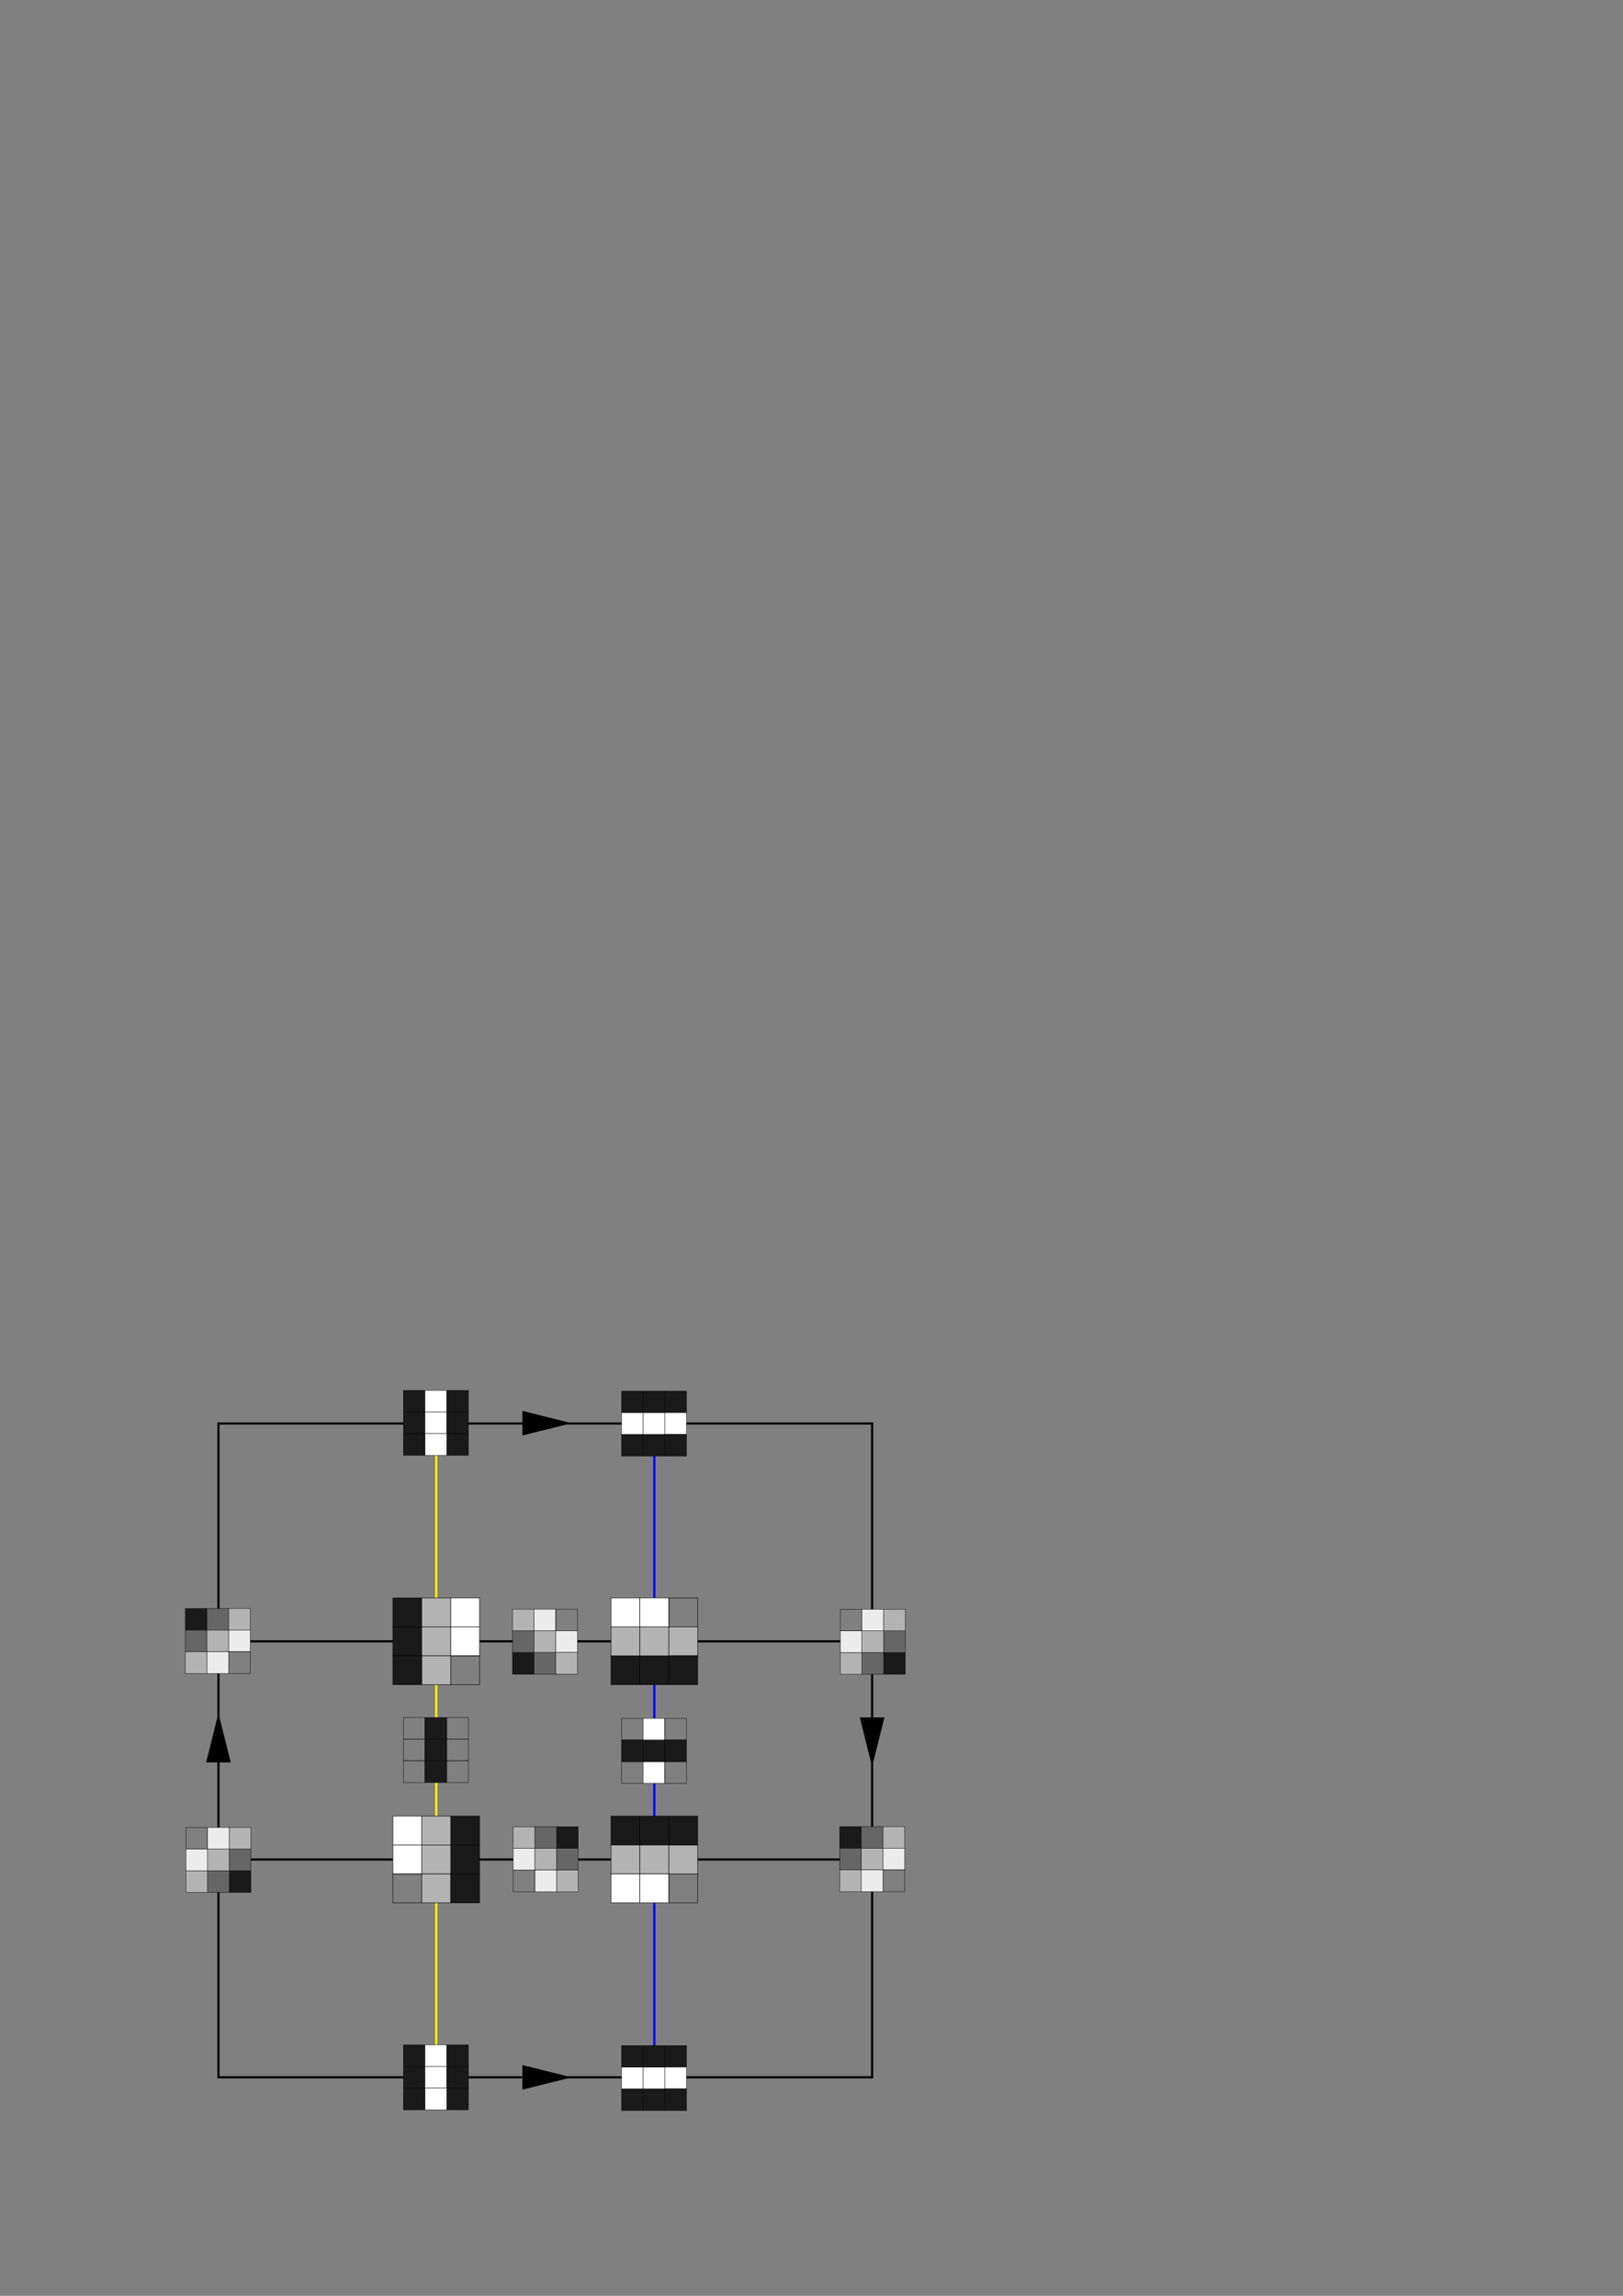 <?xml version="1.0" encoding="UTF-8" standalone="no"?>
<!-- Created with Inkscape (http://www.inkscape.org/) -->

<svg
   xmlns:dc="http://purl.org/dc/elements/1.1/"
   xmlns:cc="http://creativecommons.org/ns#"
   xmlns:rdf="http://www.w3.org/1999/02/22-rdf-syntax-ns#"
   xmlns:svg="http://www.w3.org/2000/svg"
   xmlns="http://www.w3.org/2000/svg"
   xmlns:sodipodi="http://sodipodi.sourceforge.net/DTD/sodipodi-0.dtd"
   xmlns:inkscape="http://www.inkscape.org/namespaces/inkscape"
   width="210mm"
   height="297mm"
   viewBox="0 0 744.094 1052.362"
   id="svg8339"
   version="1.1"
   inkscape:version="0.91 r13725"
   sodipodi:docname="klein.svg">
  <rect x="0" y="0" width="744.094" height="1052.362" fill="#808080" stroke="none"/>
  <defs
     id="defs8341" />
  <sodipodi:namedview
     id="base"
     pagecolor="#ffffff"
     bordercolor="#666666"
     borderopacity="1.0"
     inkscape:pageopacity="0.0"
     inkscape:pageshadow="2"
     inkscape:zoom="2.0858751"
     inkscape:cx="230.81379"
     inkscape:cy="173.36378"
     inkscape:document-units="px"
     inkscape:current-layer="layer1"
     showgrid="true"
     inkscape:window-width="1440"
     inkscape:window-height="851"
     inkscape:window-x="0"
     inkscape:window-y="1"
     inkscape:window-maximized="1">
    <inkscape:grid
       type="xygrid"
       id="grid8349" />
  </sodipodi:namedview>
  <g
     inkscape:label="Layer 1"
     inkscape:groupmode="layer"
     id="layer1">
    <rect
       style="fill:none;stroke:#000000;stroke-width:1;stroke-miterlimit:4;stroke-dasharray:none;opacity:1"
       id="rect8347"
       width="299.688"
       height="299.688"
       x="100.156"
       y="652.518" />
    <path
       style="fill:#fff200;fill-rule:evenodd;stroke:#fff200;stroke-width:1px;stroke-linecap:butt;stroke-linejoin:miter;stroke-opacity:1;fill-opacity:1"
       d="m 200,652.362 0,300"
       id="path8910"
       inkscape:connector-curvature="0" />
    <path
       style="fill:#0000ff;fill-rule:evenodd;stroke:#0000ff;stroke-width:1px;stroke-linecap:butt;stroke-linejoin:miter;stroke-opacity:1;fill-opacity:1"
       d="m 300,652.362 0,300"
       id="path8912"
       inkscape:connector-curvature="0" />
    <path
       style="fill:none;fill-rule:evenodd;stroke:#000000;stroke-width:1px;stroke-linecap:butt;stroke-linejoin:miter;stroke-opacity:1"
       d="m 100,752.362 300,0"
       id="path8914"
       inkscape:connector-curvature="0" />
    <path
       style="fill:none;fill-rule:evenodd;stroke:#000000;stroke-width:1px;stroke-linecap:butt;stroke-linejoin:miter;stroke-opacity:1"
       d="m 100,852.362 300,0"
       id="path8916"
       inkscape:connector-curvature="0" />
    <path
       style="fill:#000000;fill-rule:evenodd;stroke:#000000;stroke-width:1px;stroke-linecap:butt;stroke-linejoin:miter;stroke-opacity:1"
       d="m 240,647.362 20,5 -20,5 z"
       id="path8920"
       inkscape:connector-curvature="0" />
    <path
       inkscape:connector-curvature="0"
       id="path8922"
       d="m 240,947.222 20,5 -20,5 z"
       style="fill:#000000;fill-rule:evenodd;stroke:#000000;stroke-width:1px;stroke-linecap:butt;stroke-linejoin:miter;stroke-opacity:1" />
    <path
       style="fill:#000000;fill-rule:evenodd;stroke:#000000;stroke-width:1px;stroke-linecap:butt;stroke-linejoin:miter;stroke-opacity:1"
       d="m 105.14,807.362 -5,-20 -5,20 z"
       id="path8924"
       inkscape:connector-curvature="0" />
    <path
       inkscape:connector-curvature="0"
       id="path8926"
       d="m 404.84,787.741 -5,20 -5,-20 z"
       style="fill:#000000;fill-rule:evenodd;stroke:#000000;stroke-width:1px;stroke-linecap:butt;stroke-linejoin:miter;stroke-opacity:1" />
    <g
       id="layer1-1"
       inkscape:label="Layer 1"
       transform="matrix(-0.442,0,0,0.442,311.129,766.077)">
      <g
         transform="translate(146.179,98.107)"
         inkscape:label="Layer 1"
         id="layer1-2"
         style="fill:none;stroke:#000000">
        <rect
           style="fill:#1a1a1a;stroke:#000000;stroke-width:0.5;stroke-miterlimit:4;stroke-dasharray:none"
           id="rect4153"
           width="30"
           height="30"
           x="60.25"
           y="52.112" />
        <rect
           y="52.112"
           x="90.25"
           height="30"
           width="30"
           id="rect4155"
           style="fill:#b3b3b3;stroke:#000000;stroke-width:0.5;stroke-miterlimit:4;stroke-dasharray:none" />
        <rect
           style="fill:#ffffff;stroke:#000000;stroke-width:0.5;stroke-miterlimit:4;stroke-dasharray:none"
           id="rect4157"
           width="30"
           height="30"
           x="120.25"
           y="52.112" />
        <rect
           y="82.112"
           x="60.25"
           height="30"
           width="30"
           id="rect4159"
           style="fill:#1a1a1a;stroke:#000000;stroke-width:0.5;stroke-miterlimit:4;stroke-dasharray:none" />
        <rect
           style="fill:#b3b3b3;stroke:#000000;stroke-width:0.5;stroke-miterlimit:4;stroke-dasharray:none"
           id="rect4161"
           width="30"
           height="30"
           x="90.25"
           y="82.112" />
        <rect
           y="82.112"
           x="120.25"
           height="30"
           width="30"
           id="rect4163"
           style="fill:#ffffff;stroke:#000000;stroke-width:0.5;stroke-miterlimit:4;stroke-dasharray:none" />
        <rect
           style="fill:none;stroke:#000000;stroke-width:0.5;stroke-miterlimit:4;stroke-dasharray:none"
           id="rect4165"
           width="30"
           height="30"
           x="120.25"
           y="112.112" />
        <rect
           y="112.112"
           x="90.25"
           height="30"
           width="30"
           id="rect4167"
           style="fill:#b3b3b3;stroke:#000000;stroke-width:0.5;stroke-miterlimit:4;stroke-dasharray:none" />
        <rect
           style="fill:#1a1a1a;stroke:#000000;stroke-width:0.5;stroke-miterlimit:4;stroke-dasharray:none"
           id="rect4169"
           width="30"
           height="30"
           x="60.25"
           y="112.112" />
      </g>
    </g>
    <g
       transform="matrix(0.442,0,0,0.442,88.871,666.077)"
       inkscape:label="Layer 1"
       id="g9097">
      <g
         style="fill:none;stroke:#000000"
         id="g9099"
         inkscape:label="Layer 1"
         transform="translate(146.179,98.107)">
        <rect
           y="52.112"
           x="60.25"
           height="30"
           width="30"
           id="rect9101"
           style="fill:#1a1a1a;stroke:#000000;stroke-width:0.5;stroke-miterlimit:4;stroke-dasharray:none" />
        <rect
           style="fill:#b3b3b3;stroke:#000000;stroke-width:0.5;stroke-miterlimit:4;stroke-dasharray:none"
           id="rect9103"
           width="30"
           height="30"
           x="90.25"
           y="52.112" />
        <rect
           y="52.112"
           x="120.25"
           height="30"
           width="30"
           id="rect9105"
           style="fill:#ffffff;stroke:#000000;stroke-width:0.5;stroke-miterlimit:4;stroke-dasharray:none" />
        <rect
           style="fill:#1a1a1a;stroke:#000000;stroke-width:0.5;stroke-miterlimit:4;stroke-dasharray:none"
           id="rect9107"
           width="30"
           height="30"
           x="60.25"
           y="82.112" />
        <rect
           y="82.112"
           x="90.25"
           height="30"
           width="30"
           id="rect9109"
           style="fill:#b3b3b3;stroke:#000000;stroke-width:0.5;stroke-miterlimit:4;stroke-dasharray:none" />
        <rect
           style="fill:#ffffff;stroke:#000000;stroke-width:0.5;stroke-miterlimit:4;stroke-dasharray:none"
           id="rect9111"
           width="30"
           height="30"
           x="120.25"
           y="82.112" />
        <rect
           y="112.112"
           x="120.25"
           height="30"
           width="30"
           id="rect9113"
           style="fill:none;stroke:#000000;stroke-width:0.5;stroke-miterlimit:4;stroke-dasharray:none" />
        <rect
           style="fill:#b3b3b3;stroke:#000000;stroke-width:0.5;stroke-miterlimit:4;stroke-dasharray:none"
           id="rect9115"
           width="30"
           height="30"
           x="90.25"
           y="112.112" />
        <rect
           y="112.112"
           x="60.25"
           height="30"
           width="30"
           id="rect9117"
           style="fill:#1a1a1a;stroke:#000000;stroke-width:0.5;stroke-miterlimit:4;stroke-dasharray:none" />
      </g>
    </g>
    <g
       id="layer1-0"
       inkscape:label="Layer 1"
       transform="matrix(0.331,0,0,0.331,74.98,673.245)">
      <g
         transform="translate(271.893,292.393)"
         inkscape:label="Layer 1"
         id="layer1-8"
         style="fill:none;stroke:#000000">
        <rect
           style="fill:none;stroke:#000000;stroke-width:0.5;stroke-miterlimit:4;stroke-dasharray:none"
           id="rect4153-7"
           width="30"
           height="30"
           x="60.25"
           y="52.112" />
        <rect
           y="52.112"
           x="90.25"
           height="30"
           width="30"
           id="rect4155-7"
           style="fill:#1a1a1a;stroke:#000000;stroke-width:0.5;stroke-miterlimit:4;stroke-dasharray:none" />
        <rect
           style="fill:none;stroke:#000000;stroke-width:0.5;stroke-miterlimit:4;stroke-dasharray:none"
           id="rect4157-9"
           width="30"
           height="30"
           x="120.25"
           y="52.112" />
        <rect
           y="82.112"
           x="60.25"
           height="30"
           width="30"
           id="rect4159-8"
           style="fill:none;stroke:#000000;stroke-width:0.5;stroke-miterlimit:4;stroke-dasharray:none" />
        <rect
           style="fill:#1a1a1a;stroke:#000000;stroke-width:0.5;stroke-miterlimit:4;stroke-dasharray:none"
           id="rect4161-6"
           width="30"
           height="30"
           x="90.25"
           y="82.112" />
        <rect
           y="82.112"
           x="120.25"
           height="30"
           width="30"
           id="rect4163-2"
           style="fill:none;stroke:#000000;stroke-width:0.5;stroke-miterlimit:4;stroke-dasharray:none" />
        <rect
           style="fill:none;stroke:#000000;stroke-width:0.5;stroke-miterlimit:4;stroke-dasharray:none"
           id="rect4165-4"
           width="30"
           height="30"
           x="120.25"
           y="112.112" />
        <rect
           y="112.112"
           x="90.25"
           height="30"
           width="30"
           id="rect4167-8"
           style="fill:#1a1a1a;stroke:#000000;stroke-width:0.5;stroke-miterlimit:4;stroke-dasharray:none" />
        <rect
           style="fill:none;stroke:#000000;stroke-width:0.5;stroke-miterlimit:4;stroke-dasharray:none"
           id="rect4169-7"
           width="30"
           height="30"
           x="60.25"
           y="112.112" />
      </g>
    </g>
    <g
       id="layer1-6"
       inkscape:label="Layer 1"
       transform="matrix(0.331,0,0,0.331,88.24,543.134)">
      <g
         transform="translate(231.893,232.393)"
         inkscape:label="Layer 1"
         id="layer1-0-6"
         style="fill:none;stroke:#000000">
        <rect
           style="fill:#1a1a1a;stroke:#000000;stroke-width:0.5;stroke-miterlimit:4;stroke-dasharray:none"
           id="rect4153-79"
           width="30"
           height="30"
           x="60.25"
           y="52.112" />
        <rect
           y="52.112"
           x="90.25"
           height="30"
           width="30"
           id="rect4155-4"
           style="fill:#ffffff;stroke:#000000;stroke-width:0.5;stroke-miterlimit:4;stroke-dasharray:none" />
        <rect
           style="fill:#1a1a1a;stroke:#000000;stroke-width:0.5;stroke-miterlimit:4;stroke-dasharray:none"
           id="rect4157-8"
           width="30"
           height="30"
           x="120.25"
           y="52.112" />
        <rect
           y="82.112"
           x="60.25"
           height="30"
           width="30"
           id="rect4159-5"
           style="fill:#1a1a1a;stroke:#000000;stroke-width:0.5;stroke-miterlimit:4;stroke-dasharray:none" />
        <rect
           style="fill:#ffffff;stroke:#000000;stroke-width:0.5;stroke-miterlimit:4;stroke-dasharray:none"
           id="rect4161-9"
           width="30"
           height="30"
           x="90.25"
           y="82.112" />
        <rect
           y="82.112"
           x="120.25"
           height="30"
           width="30"
           id="rect4163-1"
           style="fill:#1a1a1a;stroke:#000000;stroke-width:0.5;stroke-miterlimit:4;stroke-dasharray:none" />
        <rect
           style="fill:#1a1a1a;stroke:#000000;stroke-width:0.5;stroke-miterlimit:4;stroke-dasharray:none"
           id="rect4165-0"
           width="30"
           height="30"
           x="120.25"
           y="112.112" />
        <rect
           y="112.112"
           x="90.25"
           height="30"
           width="30"
           id="rect4167-9"
           style="fill:#ffffff;stroke:#000000;stroke-width:0.5;stroke-miterlimit:4;stroke-dasharray:none" />
        <rect
           style="fill:#1a1a1a;stroke:#000000;stroke-width:0.5;stroke-miterlimit:4;stroke-dasharray:none"
           id="rect4169-3"
           width="30"
           height="30"
           x="60.25"
           y="112.112" />
      </g>
    </g>
    <g
       transform="matrix(0.331,0,0,0.331,88.24,843.134)"
       inkscape:label="Layer 1"
       id="g9269">
      <g
         style="fill:none;stroke:#000000"
         id="g9271"
         inkscape:label="Layer 1"
         transform="translate(231.893,232.393)">
        <rect
           y="52.112"
           x="60.25"
           height="30"
           width="30"
           id="rect9273"
           style="fill:#1a1a1a;stroke:#000000;stroke-width:0.5;stroke-miterlimit:4;stroke-dasharray:none" />
        <rect
           style="fill:#ffffff;stroke:#000000;stroke-width:0.5;stroke-miterlimit:4;stroke-dasharray:none"
           id="rect9275"
           width="30"
           height="30"
           x="90.25"
           y="52.112" />
        <rect
           y="52.112"
           x="120.25"
           height="30"
           width="30"
           id="rect9277"
           style="fill:#1a1a1a;stroke:#000000;stroke-width:0.5;stroke-miterlimit:4;stroke-dasharray:none" />
        <rect
           style="fill:#1a1a1a;stroke:#000000;stroke-width:0.5;stroke-miterlimit:4;stroke-dasharray:none"
           id="rect9279"
           width="30"
           height="30"
           x="60.25"
           y="82.112" />
        <rect
           y="82.112"
           x="90.25"
           height="30"
           width="30"
           id="rect9281"
           style="fill:#ffffff;stroke:#000000;stroke-width:0.5;stroke-miterlimit:4;stroke-dasharray:none" />
        <rect
           style="fill:#1a1a1a;stroke:#000000;stroke-width:0.5;stroke-miterlimit:4;stroke-dasharray:none"
           id="rect9283"
           width="30"
           height="30"
           x="120.25"
           y="82.112" />
        <rect
           y="112.112"
           x="120.25"
           height="30"
           width="30"
           id="rect9285"
           style="fill:#1a1a1a;stroke:#000000;stroke-width:0.5;stroke-miterlimit:4;stroke-dasharray:none" />
        <rect
           style="fill:#ffffff;stroke:#000000;stroke-width:0.5;stroke-miterlimit:4;stroke-dasharray:none"
           id="rect9287"
           width="30"
           height="30"
           x="90.25"
           y="112.112" />
        <rect
           y="112.112"
           x="60.25"
           height="30"
           width="30"
           id="rect9289"
           style="fill:#1a1a1a;stroke:#000000;stroke-width:0.5;stroke-miterlimit:4;stroke-dasharray:none" />
      </g>
    </g>
    <g
       id="g9291"
       inkscape:label="Layer 1"
       transform="matrix(0,-0.442,0.442,0,213.715,863.491)">
      <g
         transform="translate(146.179,98.107)"
         inkscape:label="Layer 1"
         id="g9293"
         style="fill:none;stroke:#000000">
        <rect
           style="fill:#1a1a1a;stroke:#000000;stroke-width:0.5;stroke-miterlimit:4;stroke-dasharray:none"
           id="rect9295"
           width="30"
           height="30"
           x="60.25"
           y="52.112" />
        <rect
           y="52.112"
           x="90.25"
           height="30"
           width="30"
           id="rect9297"
           style="fill:#b3b3b3;stroke:#000000;stroke-width:0.5;stroke-miterlimit:4;stroke-dasharray:none" />
        <rect
           style="fill:#ffffff;stroke:#000000;stroke-width:0.5;stroke-miterlimit:4;stroke-dasharray:none"
           id="rect9299"
           width="30"
           height="30"
           x="120.25"
           y="52.112" />
        <rect
           y="82.112"
           x="60.25"
           height="30"
           width="30"
           id="rect9301"
           style="fill:#1a1a1a;stroke:#000000;stroke-width:0.5;stroke-miterlimit:4;stroke-dasharray:none" />
        <rect
           style="fill:#b3b3b3;stroke:#000000;stroke-width:0.5;stroke-miterlimit:4;stroke-dasharray:none"
           id="rect9303"
           width="30"
           height="30"
           x="90.25"
           y="82.112" />
        <rect
           y="82.112"
           x="120.25"
           height="30"
           width="30"
           id="rect9305"
           style="fill:#ffffff;stroke:#000000;stroke-width:0.5;stroke-miterlimit:4;stroke-dasharray:none" />
        <rect
           style="fill:none;stroke:#000000;stroke-width:0.5;stroke-miterlimit:4;stroke-dasharray:none"
           id="rect9307"
           width="30"
           height="30"
           x="120.25"
           y="112.112" />
        <rect
           y="112.112"
           x="90.25"
           height="30"
           width="30"
           id="rect9309"
           style="fill:#b3b3b3;stroke:#000000;stroke-width:0.5;stroke-miterlimit:4;stroke-dasharray:none" />
        <rect
           style="fill:#1a1a1a;stroke:#000000;stroke-width:0.5;stroke-miterlimit:4;stroke-dasharray:none"
           id="rect9311"
           width="30"
           height="30"
           x="60.25"
           y="112.112" />
      </g>
    </g>
    <g
       id="layer1-80"
       inkscape:label="Layer 1"
       transform="matrix(0,-0.331,0.331,0,126.565,847.074)">
      <g
         transform="translate(180.464,275.25)"
         inkscape:label="Layer 1"
         id="layer1-3"
         style="fill:none;stroke:#000000">
        <rect
           style="fill:#1a1a1a;stroke:#000000;stroke-width:0.5;stroke-miterlimit:4;stroke-dasharray:none"
           id="rect4153-4"
           width="30"
           height="30"
           x="60.25"
           y="52.112" />
        <rect
           y="52.112"
           x="90.25"
           height="30"
           width="30"
           id="rect4155-5"
           style="fill:#666666;stroke:#000000;stroke-width:0.5;stroke-miterlimit:4;stroke-dasharray:none" />
        <rect
           style="fill:#b3b3b3;stroke:#000000;stroke-width:0.5;stroke-miterlimit:4;stroke-dasharray:none"
           id="rect4157-5"
           width="30"
           height="30"
           x="120.25"
           y="52.112" />
        <rect
           y="82.112"
           x="60.25"
           height="30"
           width="30"
           id="rect4159-4"
           style="fill:#666666;stroke:#000000;stroke-width:0.5;stroke-miterlimit:4;stroke-dasharray:none" />
        <rect
           style="fill:#b3b3b3;stroke:#000000;stroke-width:0.5;stroke-miterlimit:4;stroke-dasharray:none"
           id="rect4161-4"
           width="30"
           height="30"
           x="90.25"
           y="82.112" />
        <rect
           y="82.112"
           x="120.25"
           height="30"
           width="30"
           id="rect4163-0"
           style="fill:#ececec;stroke:#000000;stroke-width:0.5;stroke-miterlimit:4;stroke-dasharray:none" />
        <rect
           style="fill:none;stroke:#000000;stroke-width:0.5;stroke-miterlimit:4;stroke-dasharray:none"
           id="rect4165-6"
           width="30"
           height="30"
           x="120.25"
           y="112.112" />
        <rect
           y="112.112"
           x="90.25"
           height="30"
           width="30"
           id="rect4167-92"
           style="fill:#ececec;stroke:#000000;stroke-width:0.5;stroke-miterlimit:4;stroke-dasharray:none" />
        <rect
           style="fill:#b3b3b3;stroke:#000000;stroke-width:0.5;stroke-miterlimit:4;stroke-dasharray:none"
           id="rect4169-4"
           width="30"
           height="30"
           x="60.25"
           y="112.112" />
      </g>
    </g>
    <g
       transform="matrix(-0.331,0,0,-0.331,494.712,875.797)"
       inkscape:label="Layer 1"
       id="g9388">
      <g
         style="fill:none;stroke:#000000"
         id="g9390"
         inkscape:label="Layer 1"
         transform="translate(180.464,275.25)">
        <rect
           y="52.112"
           x="60.25"
           height="30"
           width="30"
           id="rect9392"
           style="fill:#1a1a1a;stroke:#000000;stroke-width:0.5;stroke-miterlimit:4;stroke-dasharray:none" />
        <rect
           style="fill:#666666;stroke:#000000;stroke-width:0.5;stroke-miterlimit:4;stroke-dasharray:none"
           id="rect9394"
           width="30"
           height="30"
           x="90.25"
           y="52.112" />
        <rect
           y="52.112"
           x="120.25"
           height="30"
           width="30"
           id="rect9396"
           style="fill:#b3b3b3;stroke:#000000;stroke-width:0.5;stroke-miterlimit:4;stroke-dasharray:none" />
        <rect
           style="fill:#666666;stroke:#000000;stroke-width:0.5;stroke-miterlimit:4;stroke-dasharray:none"
           id="rect9398"
           width="30"
           height="30"
           x="60.25"
           y="82.112" />
        <rect
           y="82.112"
           x="90.25"
           height="30"
           width="30"
           id="rect9400"
           style="fill:#b3b3b3;stroke:#000000;stroke-width:0.5;stroke-miterlimit:4;stroke-dasharray:none" />
        <rect
           style="fill:#ececec;stroke:#000000;stroke-width:0.5;stroke-miterlimit:4;stroke-dasharray:none"
           id="rect9402"
           width="30"
           height="30"
           x="120.25"
           y="82.112" />
        <rect
           y="112.112"
           x="120.25"
           height="30"
           width="30"
           id="rect9404"
           style="fill:none;stroke:#000000;stroke-width:0.5;stroke-miterlimit:4;stroke-dasharray:none" />
        <rect
           style="fill:#ececec;stroke:#000000;stroke-width:0.5;stroke-miterlimit:4;stroke-dasharray:none"
           id="rect9406"
           width="30"
           height="30"
           x="90.25"
           y="112.112" />
        <rect
           y="112.112"
           x="60.25"
           height="30"
           width="30"
           id="rect9408"
           style="fill:#b3b3b3;stroke:#000000;stroke-width:0.5;stroke-miterlimit:4;stroke-dasharray:none" />
      </g>
    </g>
    <g
       id="g9410"
       inkscape:label="Layer 1"
       transform="matrix(-0.331,0,0,-0.331,194.712,975.797)">
      <g
         transform="translate(180.464,275.25)"
         inkscape:label="Layer 1"
         id="g9412"
         style="fill:none;stroke:#000000">
        <rect
           style="fill:#1a1a1a;stroke:#000000;stroke-width:0.5;stroke-miterlimit:4;stroke-dasharray:none"
           id="rect9414"
           width="30"
           height="30"
           x="60.25"
           y="52.112" />
        <rect
           y="52.112"
           x="90.25"
           height="30"
           width="30"
           id="rect9416"
           style="fill:#666666;stroke:#000000;stroke-width:0.5;stroke-miterlimit:4;stroke-dasharray:none" />
        <rect
           style="fill:#b3b3b3;stroke:#000000;stroke-width:0.5;stroke-miterlimit:4;stroke-dasharray:none"
           id="rect9418"
           width="30"
           height="30"
           x="120.25"
           y="52.112" />
        <rect
           y="82.112"
           x="60.25"
           height="30"
           width="30"
           id="rect9420"
           style="fill:#666666;stroke:#000000;stroke-width:0.5;stroke-miterlimit:4;stroke-dasharray:none" />
        <rect
           style="fill:#b3b3b3;stroke:#000000;stroke-width:0.5;stroke-miterlimit:4;stroke-dasharray:none"
           id="rect9422"
           width="30"
           height="30"
           x="90.25"
           y="82.112" />
        <rect
           y="82.112"
           x="120.25"
           height="30"
           width="30"
           id="rect9424"
           style="fill:#ececec;stroke:#000000;stroke-width:0.5;stroke-miterlimit:4;stroke-dasharray:none" />
        <rect
           style="fill:none;stroke:#000000;stroke-width:0.5;stroke-miterlimit:4;stroke-dasharray:none"
           id="rect9426"
           width="30"
           height="30"
           x="120.25"
           y="112.112" />
        <rect
           y="112.112"
           x="90.25"
           height="30"
           width="30"
           id="rect9428"
           style="fill:#ececec;stroke:#000000;stroke-width:0.5;stroke-miterlimit:4;stroke-dasharray:none" />
        <rect
           style="fill:#b3b3b3;stroke:#000000;stroke-width:0.5;stroke-miterlimit:4;stroke-dasharray:none"
           id="rect9430"
           width="30"
           height="30"
           x="60.25"
           y="112.112" />
      </g>
    </g>
    <g
       transform="matrix(0,0.442,0.442,0,213.715,741.234)"
       inkscape:label="Layer 1"
       id="g9451">
      <g
         style="fill:none;stroke:#000000"
         id="g9453"
         inkscape:label="Layer 1"
         transform="translate(146.179,98.107)">
        <rect
           y="52.112"
           x="60.25"
           height="30"
           width="30"
           id="rect9455"
           style="fill:#1a1a1a;stroke:#000000;stroke-width:0.5;stroke-miterlimit:4;stroke-dasharray:none" />
        <rect
           style="fill:#b3b3b3;stroke:#000000;stroke-width:0.5;stroke-miterlimit:4;stroke-dasharray:none"
           id="rect9457"
           width="30"
           height="30"
           x="90.25"
           y="52.112" />
        <rect
           y="52.112"
           x="120.25"
           height="30"
           width="30"
           id="rect9459"
           style="fill:#ffffff;stroke:#000000;stroke-width:0.5;stroke-miterlimit:4;stroke-dasharray:none" />
        <rect
           style="fill:#1a1a1a;stroke:#000000;stroke-width:0.5;stroke-miterlimit:4;stroke-dasharray:none"
           id="rect9461"
           width="30"
           height="30"
           x="60.25"
           y="82.112" />
        <rect
           y="82.112"
           x="90.25"
           height="30"
           width="30"
           id="rect9463"
           style="fill:#b3b3b3;stroke:#000000;stroke-width:0.5;stroke-miterlimit:4;stroke-dasharray:none" />
        <rect
           style="fill:#ffffff;stroke:#000000;stroke-width:0.5;stroke-miterlimit:4;stroke-dasharray:none"
           id="rect9465"
           width="30"
           height="30"
           x="120.25"
           y="82.112" />
        <rect
           y="112.112"
           x="120.25"
           height="30"
           width="30"
           id="rect9467"
           style="fill:none;stroke:#000000;stroke-width:0.5;stroke-miterlimit:4;stroke-dasharray:none" />
        <rect
           style="fill:#b3b3b3;stroke:#000000;stroke-width:0.5;stroke-miterlimit:4;stroke-dasharray:none"
           id="rect9469"
           width="30"
           height="30"
           x="90.25"
           y="112.112" />
        <rect
           y="112.112"
           x="60.25"
           height="30"
           width="30"
           id="rect9471"
           style="fill:#1a1a1a;stroke:#000000;stroke-width:0.5;stroke-miterlimit:4;stroke-dasharray:none" />
      </g>
    </g>
    <g
       transform="matrix(0,0.331,-0.331,0,373.435,757.65)"
       inkscape:label="Layer 1"
       id="g9492">
      <g
         style="fill:none;stroke:#000000"
         id="g9494"
         inkscape:label="Layer 1"
         transform="translate(180.464,275.25)">
        <rect
           y="52.112"
           x="60.25"
           height="30"
           width="30"
           id="rect9496"
           style="fill:#1a1a1a;stroke:#000000;stroke-width:0.5;stroke-miterlimit:4;stroke-dasharray:none" />
        <rect
           style="fill:#666666;stroke:#000000;stroke-width:0.5;stroke-miterlimit:4;stroke-dasharray:none"
           id="rect9498"
           width="30"
           height="30"
           x="90.25"
           y="52.112" />
        <rect
           y="52.112"
           x="120.25"
           height="30"
           width="30"
           id="rect9500"
           style="fill:#b3b3b3;stroke:#000000;stroke-width:0.5;stroke-miterlimit:4;stroke-dasharray:none" />
        <rect
           style="fill:#666666;stroke:#000000;stroke-width:0.5;stroke-miterlimit:4;stroke-dasharray:none"
           id="rect9502"
           width="30"
           height="30"
           x="60.25"
           y="82.112" />
        <rect
           y="82.112"
           x="90.25"
           height="30"
           width="30"
           id="rect9504"
           style="fill:#b3b3b3;stroke:#000000;stroke-width:0.5;stroke-miterlimit:4;stroke-dasharray:none" />
        <rect
           style="fill:#ececec;stroke:#000000;stroke-width:0.5;stroke-miterlimit:4;stroke-dasharray:none"
           id="rect9506"
           width="30"
           height="30"
           x="120.25"
           y="82.112" />
        <rect
           y="112.112"
           x="120.25"
           height="30"
           width="30"
           id="rect9508"
           style="fill:none;stroke:#000000;stroke-width:0.5;stroke-miterlimit:4;stroke-dasharray:none" />
        <rect
           style="fill:#ececec;stroke:#000000;stroke-width:0.5;stroke-miterlimit:4;stroke-dasharray:none"
           id="rect9510"
           width="30"
           height="30"
           x="90.25"
           y="112.112" />
        <rect
           y="112.112"
           x="60.25"
           height="30"
           width="30"
           id="rect9512"
           style="fill:#b3b3b3;stroke:#000000;stroke-width:0.5;stroke-miterlimit:4;stroke-dasharray:none" />
      </g>
    </g>
    <g
       id="g9514"
       inkscape:label="Layer 1"
       transform="matrix(0.331,0,0,0.331,5.288,628.927)">
      <g
         transform="translate(180.464,275.25)"
         inkscape:label="Layer 1"
         id="g9516"
         style="fill:none;stroke:#000000">
        <rect
           style="fill:#1a1a1a;stroke:#000000;stroke-width:0.5;stroke-miterlimit:4;stroke-dasharray:none"
           id="rect9518"
           width="30"
           height="30"
           x="60.25"
           y="52.112" />
        <rect
           y="52.112"
           x="90.25"
           height="30"
           width="30"
           id="rect9520"
           style="fill:#666666;stroke:#000000;stroke-width:0.5;stroke-miterlimit:4;stroke-dasharray:none" />
        <rect
           style="fill:#b3b3b3;stroke:#000000;stroke-width:0.5;stroke-miterlimit:4;stroke-dasharray:none"
           id="rect9522"
           width="30"
           height="30"
           x="120.25"
           y="52.112" />
        <rect
           y="82.112"
           x="60.25"
           height="30"
           width="30"
           id="rect9524"
           style="fill:#666666;stroke:#000000;stroke-width:0.5;stroke-miterlimit:4;stroke-dasharray:none" />
        <rect
           style="fill:#b3b3b3;stroke:#000000;stroke-width:0.5;stroke-miterlimit:4;stroke-dasharray:none"
           id="rect9526"
           width="30"
           height="30"
           x="90.25"
           y="82.112" />
        <rect
           y="82.112"
           x="120.25"
           height="30"
           width="30"
           id="rect9528"
           style="fill:#ececec;stroke:#000000;stroke-width:0.5;stroke-miterlimit:4;stroke-dasharray:none" />
        <rect
           style="fill:none;stroke:#000000;stroke-width:0.5;stroke-miterlimit:4;stroke-dasharray:none"
           id="rect9530"
           width="30"
           height="30"
           x="120.25"
           y="112.112" />
        <rect
           y="112.112"
           x="90.25"
           height="30"
           width="30"
           id="rect9532"
           style="fill:#ececec;stroke:#000000;stroke-width:0.5;stroke-miterlimit:4;stroke-dasharray:none" />
        <rect
           style="fill:#b3b3b3;stroke:#000000;stroke-width:0.5;stroke-miterlimit:4;stroke-dasharray:none"
           id="rect9534"
           width="30"
           height="30"
           x="60.25"
           y="112.112" />
      </g>
    </g>
    <g
       transform="matrix(0.331,0,0,0.331,305.288,728.927)"
       inkscape:label="Layer 1"
       id="g9555">
      <g
         style="fill:none;stroke:#000000"
         id="g9557"
         inkscape:label="Layer 1"
         transform="translate(180.464,275.25)">
        <rect
           y="52.112"
           x="60.25"
           height="30"
           width="30"
           id="rect9559"
           style="fill:#1a1a1a;stroke:#000000;stroke-width:0.5;stroke-miterlimit:4;stroke-dasharray:none" />
        <rect
           style="fill:#666666;stroke:#000000;stroke-width:0.5;stroke-miterlimit:4;stroke-dasharray:none"
           id="rect9561"
           width="30"
           height="30"
           x="90.25"
           y="52.112" />
        <rect
           y="52.112"
           x="120.25"
           height="30"
           width="30"
           id="rect9563"
           style="fill:#b3b3b3;stroke:#000000;stroke-width:0.5;stroke-miterlimit:4;stroke-dasharray:none" />
        <rect
           style="fill:#666666;stroke:#000000;stroke-width:0.5;stroke-miterlimit:4;stroke-dasharray:none"
           id="rect9565"
           width="30"
           height="30"
           x="60.25"
           y="82.112" />
        <rect
           y="82.112"
           x="90.25"
           height="30"
           width="30"
           id="rect9567"
           style="fill:#b3b3b3;stroke:#000000;stroke-width:0.5;stroke-miterlimit:4;stroke-dasharray:none" />
        <rect
           style="fill:#ececec;stroke:#000000;stroke-width:0.5;stroke-miterlimit:4;stroke-dasharray:none"
           id="rect9569"
           width="30"
           height="30"
           x="120.25"
           y="82.112" />
        <rect
           y="112.112"
           x="120.25"
           height="30"
           width="30"
           id="rect9571"
           style="fill:none;stroke:#000000;stroke-width:0.5;stroke-miterlimit:4;stroke-dasharray:none" />
        <rect
           style="fill:#ececec;stroke:#000000;stroke-width:0.5;stroke-miterlimit:4;stroke-dasharray:none"
           id="rect9573"
           width="30"
           height="30"
           x="90.25"
           y="112.112" />
        <rect
           y="112.112"
           x="60.25"
           height="30"
           width="30"
           id="rect9575"
           style="fill:#b3b3b3;stroke:#000000;stroke-width:0.5;stroke-miterlimit:4;stroke-dasharray:none" />
      </g>
    </g>
    <g
       transform="matrix(0,-0.331,0.331,0,170.882,927.382)"
       inkscape:label="Layer 1"
       id="g9577">
      <g
         style="fill:none;stroke:#000000"
         id="g9579"
         inkscape:label="Layer 1"
         transform="translate(271.893,292.393)">
        <rect
           y="52.112"
           x="60.25"
           height="30"
           width="30"
           id="rect9581"
           style="fill:none;stroke:#000000;stroke-width:0.5;stroke-miterlimit:4;stroke-dasharray:none" />
        <rect
           style="fill:#1a1a1a;stroke:#000000;stroke-width:0.5;stroke-miterlimit:4;stroke-dasharray:none"
           id="rect9583"
           width="30"
           height="30"
           x="90.25"
           y="52.112" />
        <rect
           y="52.112"
           x="120.25"
           height="30"
           width="30"
           id="rect9585"
           style="fill:none;stroke:#000000;stroke-width:0.5;stroke-miterlimit:4;stroke-dasharray:none" />
        <rect
           style="fill:#ffffff;stroke:#000000;stroke-width:0.5;stroke-miterlimit:4;stroke-dasharray:none"
           id="rect9587"
           width="30"
           height="30"
           x="60.25"
           y="82.112" />
        <rect
           y="82.112"
           x="90.25"
           height="30"
           width="30"
           id="rect9589"
           style="fill:#1a1a1a;stroke:#000000;stroke-width:0.5;stroke-miterlimit:4;stroke-dasharray:none" />
        <rect
           style="fill:#ffffff;stroke:#000000;stroke-width:0.5;stroke-miterlimit:4;stroke-dasharray:none"
           id="rect9591"
           width="30"
           height="30"
           x="120.25"
           y="82.112" />
        <rect
           y="112.112"
           x="120.25"
           height="30"
           width="30"
           id="rect9593"
           style="fill:none;stroke:#000000;stroke-width:0.5;stroke-miterlimit:4;stroke-dasharray:none" />
        <rect
           style="fill:#1a1a1a;stroke:#000000;stroke-width:0.5;stroke-miterlimit:4;stroke-dasharray:none"
           id="rect9595"
           width="30"
           height="30"
           x="90.25"
           y="112.112" />
        <rect
           y="112.112"
           x="60.25"
           height="30"
           width="30"
           id="rect9597"
           style="fill:none;stroke:#000000;stroke-width:0.5;stroke-miterlimit:4;stroke-dasharray:none" />
      </g>
    </g>
    <g
       transform="matrix(0,-0.331,0.331,0,190.772,764.122)"
       inkscape:label="Layer 1"
       id="g9599">
      <g
         style="fill:none;stroke:#000000"
         id="g9601"
         inkscape:label="Layer 1"
         transform="translate(231.893,232.393)">
        <rect
           y="52.112"
           x="60.25"
           height="30"
           width="30"
           id="rect9603"
           style="fill:#1a1a1a;stroke:#000000;stroke-width:0.5;stroke-miterlimit:4;stroke-dasharray:none" />
        <rect
           style="fill:#ffffff;stroke:#000000;stroke-width:0.5;stroke-miterlimit:4;stroke-dasharray:none"
           id="rect9605"
           width="30"
           height="30"
           x="90.25"
           y="52.112" />
        <rect
           y="52.112"
           x="120.25"
           height="30"
           width="30"
           id="rect9607"
           style="fill:#1a1a1a;stroke:#000000;stroke-width:0.5;stroke-miterlimit:4;stroke-dasharray:none" />
        <rect
           style="fill:#1a1a1a;stroke:#000000;stroke-width:0.5;stroke-miterlimit:4;stroke-dasharray:none"
           id="rect9609"
           width="30"
           height="30"
           x="60.25"
           y="82.112" />
        <rect
           y="82.112"
           x="90.25"
           height="30"
           width="30"
           id="rect9611"
           style="fill:#ffffff;stroke:#000000;stroke-width:0.5;stroke-miterlimit:4;stroke-dasharray:none" />
        <rect
           style="fill:#1a1a1a;stroke:#000000;stroke-width:0.5;stroke-miterlimit:4;stroke-dasharray:none"
           id="rect9613"
           width="30"
           height="30"
           x="120.25"
           y="82.112" />
        <rect
           y="112.112"
           x="120.25"
           height="30"
           width="30"
           id="rect9615"
           style="fill:#1a1a1a;stroke:#000000;stroke-width:0.5;stroke-miterlimit:4;stroke-dasharray:none" />
        <rect
           style="fill:#ffffff;stroke:#000000;stroke-width:0.5;stroke-miterlimit:4;stroke-dasharray:none"
           id="rect9617"
           width="30"
           height="30"
           x="90.25"
           y="112.112" />
        <rect
           y="112.112"
           x="60.25"
           height="30"
           width="30"
           id="rect9619"
           style="fill:#1a1a1a;stroke:#000000;stroke-width:0.5;stroke-miterlimit:4;stroke-dasharray:none" />
      </g>
    </g>
    <g
       id="g9621"
       inkscape:label="Layer 1"
       transform="matrix(0,-0.331,0.331,0,190.772,1064.122)">
      <g
         transform="translate(231.893,232.393)"
         inkscape:label="Layer 1"
         id="g9623"
         style="fill:none;stroke:#000000">
        <rect
           style="fill:#1a1a1a;stroke:#000000;stroke-width:0.5;stroke-miterlimit:4;stroke-dasharray:none"
           id="rect9625"
           width="30"
           height="30"
           x="60.25"
           y="52.112" />
        <rect
           y="52.112"
           x="90.25"
           height="30"
           width="30"
           id="rect9627"
           style="fill:#ffffff;stroke:#000000;stroke-width:0.5;stroke-miterlimit:4;stroke-dasharray:none" />
        <rect
           style="fill:#1a1a1a;stroke:#000000;stroke-width:0.5;stroke-miterlimit:4;stroke-dasharray:none"
           id="rect9629"
           width="30"
           height="30"
           x="120.25"
           y="52.112" />
        <rect
           y="82.112"
           x="60.25"
           height="30"
           width="30"
           id="rect9631"
           style="fill:#1a1a1a;stroke:#000000;stroke-width:0.5;stroke-miterlimit:4;stroke-dasharray:none" />
        <rect
           style="fill:#ffffff;stroke:#000000;stroke-width:0.5;stroke-miterlimit:4;stroke-dasharray:none"
           id="rect9633"
           width="30"
           height="30"
           x="90.25"
           y="82.112" />
        <rect
           y="82.112"
           x="120.25"
           height="30"
           width="30"
           id="rect9635"
           style="fill:#1a1a1a;stroke:#000000;stroke-width:0.5;stroke-miterlimit:4;stroke-dasharray:none" />
        <rect
           style="fill:#1a1a1a;stroke:#000000;stroke-width:0.5;stroke-miterlimit:4;stroke-dasharray:none"
           id="rect9637"
           width="30"
           height="30"
           x="120.25"
           y="112.112" />
        <rect
           y="112.112"
           x="90.25"
           height="30"
           width="30"
           id="rect9639"
           style="fill:#ffffff;stroke:#000000;stroke-width:0.5;stroke-miterlimit:4;stroke-dasharray:none" />
        <rect
           style="fill:#1a1a1a;stroke:#000000;stroke-width:0.5;stroke-miterlimit:4;stroke-dasharray:none"
           id="rect9641"
           width="30"
           height="30"
           x="60.25"
           y="112.112" />
      </g>
    </g>
  </g>
</svg>
